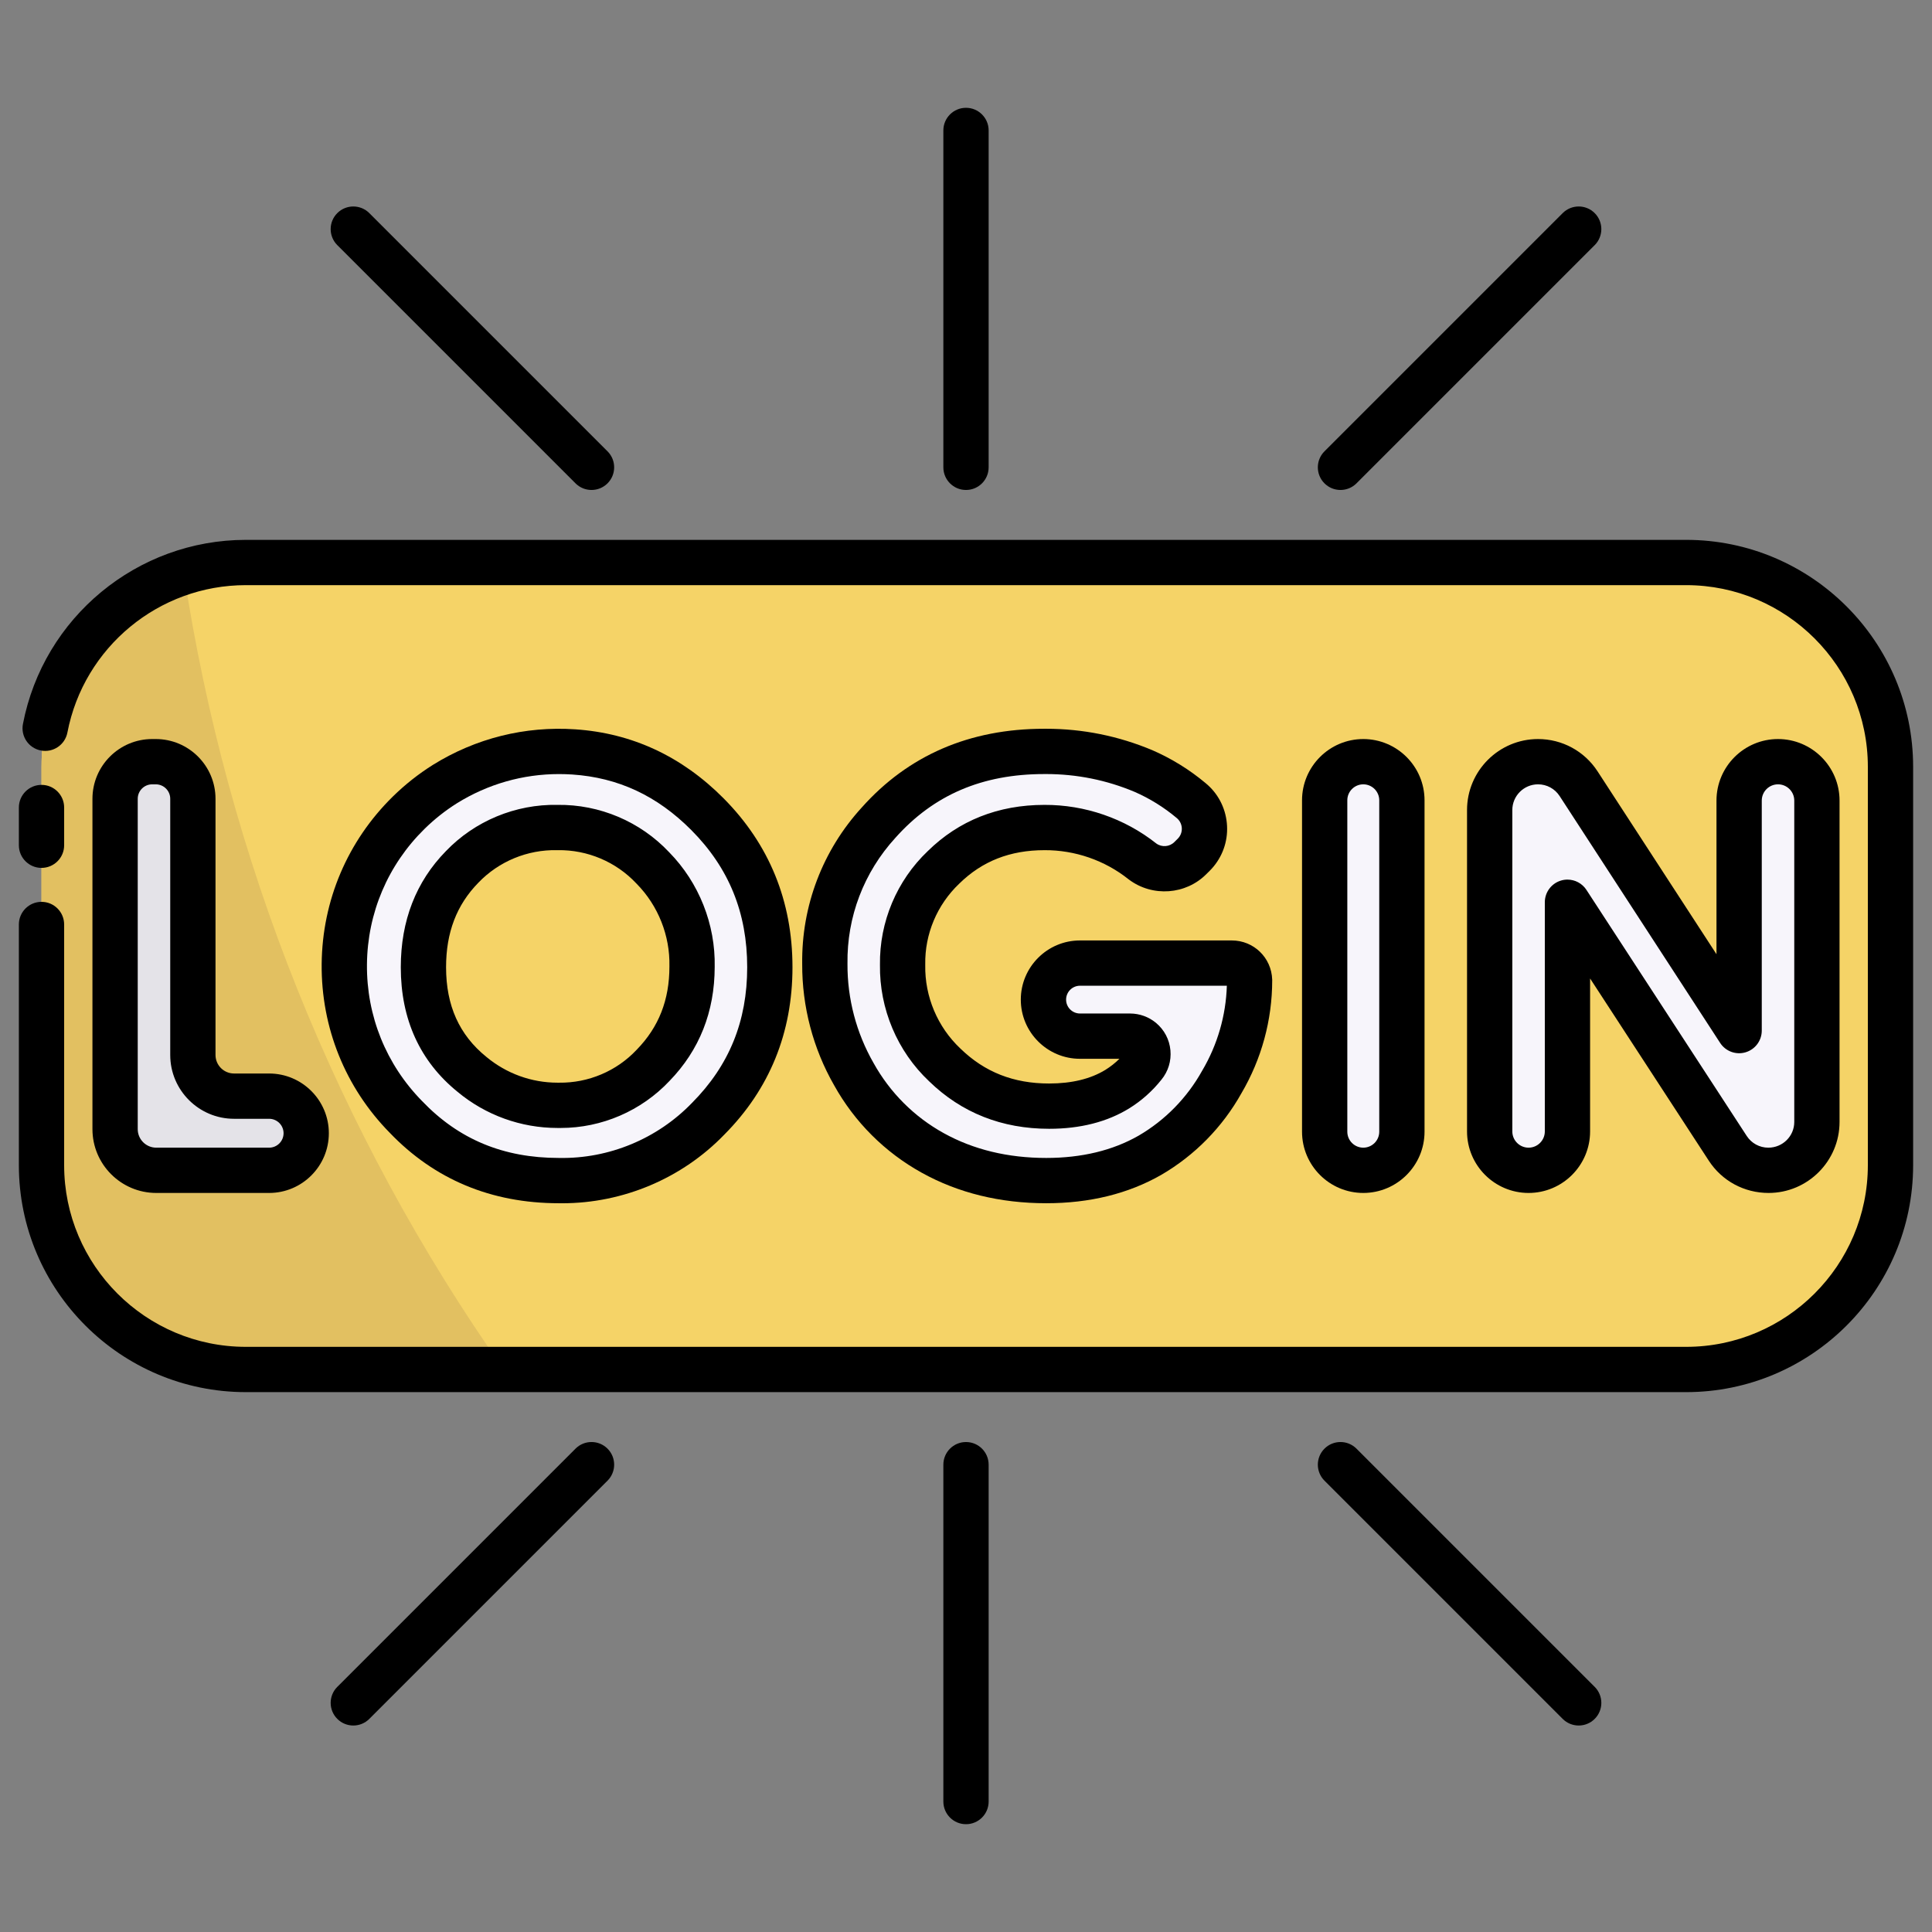 <svg id="fi_4822436" enable-background="new 0 0 512 512" height="512" viewBox="0 0 512 512" width="512" xmlns="http://www.w3.org/2000/svg"><rect x="0" y="0" width="512" height="512" fill="#808080" stroke="none"/><g id="Layer_48"><g><path d="m65.15 149.072h381.7c29.906 0 54.15 24.244 54.15 54.15v105.556c0 29.906-24.244 54.15-54.15 54.15h-381.7c-29.906 0-54.15-24.244-54.15-54.15v-105.556c0-29.906 24.244-54.15 54.15-54.15z" fill="#f5d367"></path></g><g><path d="m40.328 201.855h.957c5.428 0 9.828 4.4 9.828 9.828v67.897c0 6.025 4.885 10.91 10.91 10.91h9.297c5.428 0 9.828 4.4 9.828 9.828 0 5.427-4.4 9.827-9.828 9.827h-29.91c-6.025 0-10.91-4.885-10.91-10.91v-87.552c0-5.428 4.4-9.828 9.828-9.828z" fill="#f7f5fb"></path></g><g><path d="m152.056 199.267c13.584.912 25.391 6.412 35.42 16.501 11.025 11.091 16.538 24.612 16.538 40.563 0 15.803-5.439 29.177-16.317 40.121-10.351 10.726-24.691 16.671-39.594 16.417-16.255 0-29.76-5.619-40.516-16.858-22.067-22.465-21.745-58.565.72-80.633 2.92-2.868 6.139-5.413 9.604-7.592 10.208-6.345 22.152-9.325 34.145-8.519zm-4.322 20.035c-9.518-.209-18.687 3.583-25.277 10.454-6.829 6.969-10.243 15.828-10.243 26.576 0 11.975 4.299 21.447 12.897 28.416 6.451 5.366 14.6 8.262 22.991 8.171 9.448.139 18.517-3.709 24.982-10.601 6.878-7.067 10.317-15.779 10.318-26.134.213-9.769-3.535-19.209-10.391-26.171-6.538-6.975-15.718-10.865-25.277-10.711z" fill="#f7f5fb"></path></g><g><path d="m316.327 226.538-.833.823c-3.407 3.44-8.829 3.841-12.704.939-7.388-5.881-16.566-9.056-26.009-8.999-10.661 0-19.589 3.534-26.784 10.601-7.043 6.701-10.957 16.046-10.794 25.766-.174 10.04 3.893 19.689 11.201 26.576 7.468 7.264 16.68 10.896 27.636 10.896 7.124 0 13.131-1.497 18.02-4.491 2.702-1.675 5.093-3.807 7.066-6.3 1.671-2.011 1.396-4.996-.615-6.667-.843-.701-1.903-1.087-2.999-1.093h-13.306c-5.346 0-9.681-4.334-9.681-9.681 0-5.346 4.334-9.681 9.681-9.681h40.229c2.546 0 4.632 2.02 4.714 4.564-.002 9.478-2.544 18.782-7.362 26.944-4.496 8.072-11.082 14.785-19.067 19.435-7.803 4.466-16.956 6.699-27.459 6.699-11.239 0-21.263-2.442-30.072-7.325-8.787-4.86-16.031-12.092-20.907-20.87-5.093-8.895-7.747-18.976-7.693-29.226-.194-13.819 4.887-27.193 14.208-37.397 11.238-12.613 25.863-18.919 43.875-18.919 9.073-.07 18.065 1.709 26.428 5.227 4.535 1.986 8.763 4.609 12.555 7.791 4.14 3.403 4.738 9.519 1.335 13.659-.207.254-.429.497-.663.729z" fill="#f7f5fb"></path></g><g><path d="m361.284 201.855c5.651 0 10.233 4.581 10.233 10.233v87.825c0 5.651-4.581 10.233-10.233 10.233s-10.233-4.581-10.233-10.233v-87.825c.001-5.652 4.582-10.233 10.233-10.233z" fill="#f7f5fb"></path></g><g><path d="m407.598 201.855c4.338 0 8.382 2.194 10.746 5.831l42.543 65.43v-60.955c0-5.692 4.614-10.306 10.306-10.306 5.692 0 10.306 4.614 10.306 10.306v85.165c0 7.079-5.739 12.818-12.818 12.818h-.063c-4.334 0-8.374-2.19-10.74-5.822l-42.486-65.218v60.734c0 5.692-4.614 10.306-10.306 10.306-5.692 0-10.306-4.614-10.306-10.306v-85.165c0-7.079 5.739-12.818 12.818-12.818z" fill="#f7f5fb"></path></g><g><path d="m133.48 362.93h-68.33c-29.906-.001-54.149-24.244-54.15-54.15v-105.56c-.001-23.565 15.233-44.427 37.68-51.6 11.541 76.048 40.569 148.381 84.8 211.31z" fill="#e2c061"></path></g><g><path d="m40.328 201.855h.957c5.428 0 9.828 4.4 9.828 9.828v67.897c0 6.025 4.885 10.91 10.91 10.91h9.297c5.428 0 9.828 4.4 9.828 9.828 0 5.427-4.4 9.827-9.828 9.827h-29.91c-6.025 0-10.91-4.885-10.91-10.91v-87.552c0-5.428 4.4-9.828 9.828-9.828z" fill="#e4e3e8"></path></g><g><g><path d="m446.85 368.93h-381.7c-33.166-.001-60.149-26.985-60.15-60.15v-63.78c0-3.314 2.686-6 6-6s6 2.686 6 6v63.78c.001 26.549 21.601 48.148 48.15 48.149h381.7c26.549-.001 48.149-21.601 48.15-48.149v-105.56c-.001-26.549-21.602-48.149-48.15-48.15h-381.7c-23.049 0-42.936 16.429-47.288 39.063-.626 3.255-3.771 5.386-7.025 4.759-3.254-.625-5.385-3.771-4.759-7.025 5.436-28.274 30.279-48.797 59.072-48.797h381.7c33.166.001 60.149 26.984 60.15 60.15v105.56c-.001 33.165-26.984 60.149-60.15 60.15z"></path></g><g><path d="m11 230c-3.313 0-6-2.687-6-6v-10c0-3.313 2.687-6 6-6s6 2.687 6 6v10c0 3.313-2.687 6-6 6z"></path></g><g><path d="m71.32 316.145h-29.91c-9.324 0-16.91-7.585-16.91-16.909v-87.553c0-8.728 7.1-15.828 15.828-15.828h.957c8.728 0 15.828 7.1 15.828 15.828v67.897c0 2.707 2.203 4.91 4.91 4.91h9.297c8.728 0 15.828 7.1 15.828 15.827-.001 8.728-7.101 15.828-15.828 15.828zm-30.992-108.29c-2.11 0-3.828 1.717-3.828 3.828v87.553c0 2.707 2.203 4.909 4.91 4.909h29.91c2.111 0 3.828-1.717 3.828-3.828 0-2.109-1.717-3.826-3.828-3.826h-9.297c-9.324 0-16.91-7.586-16.91-16.91v-67.897c0-2.11-1.717-3.828-3.828-3.828h-.957z"></path></g><g><path d="m149.01 318.877c-.32 0-.638-.003-.958-.008-17.856-.013-32.93-6.307-44.8-18.71-11.741-11.952-18.155-27.835-18.005-44.667s6.846-32.598 18.854-44.394c3.221-3.164 6.792-5.987 10.614-8.391 11.372-7.068 24.416-10.326 37.743-9.426 15.018 1.008 28.232 7.15 39.273 18.258 12.131 12.204 18.282 27.274 18.283 44.792 0 17.371-6.077 32.293-18.062 44.351-11.169 11.575-26.793 18.194-42.942 18.195zm-.86-113.741c-9.579 0-18.872 2.649-27.072 7.746-3.068 1.93-5.959 4.215-8.567 6.776-9.722 9.55-15.143 22.313-15.264 35.94s5.071 26.485 14.621 36.207c9.719 10.154 21.554 15.063 36.235 15.063.034 0 .068 0 .103.001 13.191.24 26.012-5.091 35.174-14.584 9.868-9.93 14.635-21.669 14.635-35.955 0-14.434-4.839-26.319-14.793-36.333-9.049-9.104-19.375-13.927-31.566-14.745-1.173-.077-2.343-.116-3.506-.116zm.441 93.787c-.167 0-.333-.001-.5-.004-.123.002-.247.002-.37.002-9.648 0-19.023-3.386-26.446-9.562-9.974-8.082-15.061-19.211-15.061-33.028 0-12.323 4.022-22.677 11.958-30.775 7.66-7.988 18.449-12.471 29.58-12.255 11.15-.149 21.935 4.423 29.584 12.554 7.899 8.049 12.294 19.12 12.065 30.394-.015 11.877-4.045 22.043-11.979 30.215-7.468 7.938-17.944 12.459-28.831 12.459zm-.488-12.004c.029 0 .059 0 .088.001 7.717.1 15.22-3.06 20.518-8.707.025-.026.05-.053.076-.079 5.798-5.958 8.617-13.138 8.617-21.95 0-.044 0-.087.001-.131.177-8.1-2.982-16.056-8.668-21.829-.035-.036-.069-.071-.103-.107-5.369-5.729-12.949-8.929-20.801-8.815-.077.001-.152.001-.229 0-7.823-.16-15.403 2.966-20.814 8.608-5.785 5.903-8.574 13.222-8.574 22.421 0 10.164 3.492 17.933 10.675 23.755 5.327 4.431 11.983 6.835 18.831 6.835.106 0 .211 0 .317-.002z"></path></g><g><path d="m277.263 318.869c-12.217 0-23.313-2.718-32.981-8.078-9.777-5.406-17.816-13.432-23.244-23.204-5.562-9.714-8.496-20.84-8.447-32.111-.202-15.384 5.4-30.11 15.778-41.471 12.323-13.832 28.592-20.873 48.306-20.873.188-.001.377-.002.565-.002 9.702 0 19.196 1.916 28.188 5.698 5.141 2.25 9.853 5.174 14.086 8.725 3.194 2.625 5.203 6.391 5.611 10.566s-.834 8.259-3.498 11.5c-.333.406-.695.804-1.075 1.18-.002.002-.004.004-.006.006l-.833.824c-5.438 5.493-14.278 6.147-20.519 1.476-.048-.036-.095-.072-.142-.109-6.293-5.01-14.191-7.733-22.235-7.693-9.146 0-16.532 2.905-22.616 8.881-5.879 5.595-9.134 13.365-9 21.385.001.068.001.137 0 .205-.145 8.333 3.251 16.389 9.316 22.105 6.432 6.254 14.103 9.262 23.521 9.262 5.97 0 10.979-1.214 14.886-3.606 1.35-.837 2.603-1.824 3.738-2.944h-10.457c-8.646 0-15.681-7.034-15.681-15.681s7.034-15.681 15.681-15.681h40.229c5.818 0 10.522 4.556 10.71 10.371.002.064.003.129.003.194-.001 10.515-2.821 20.862-8.156 29.928-5.016 8.978-12.363 16.458-21.252 21.634-8.723 4.993-18.965 7.513-30.476 7.513zm-.068-113.739c-.159 0-.317 0-.476.002-16.416 0-29.303 5.532-39.441 16.911-8.374 9.167-12.862 20.981-12.688 33.322v.116c-.048 9.181 2.338 18.245 6.9 26.212 4.373 7.872 10.792 14.281 18.604 18.601 7.873 4.365 17.011 6.576 27.168 6.576 9.394 0 17.63-1.987 24.479-5.907 7.011-4.082 12.836-10.02 16.805-17.146.024-.043.05-.087.075-.13 4.026-6.822 6.264-14.558 6.506-22.458h-38.92c-2.029 0-3.681 1.651-3.681 3.681s1.651 3.681 3.681 3.681h13.306c2.513.014 4.929.895 6.837 2.481 2.202 1.83 3.562 4.412 3.825 7.267.261 2.828-.584 5.59-2.381 7.784-2.405 3.027-5.29 5.594-8.574 7.629-5.849 3.582-12.965 5.39-21.18 5.39-12.521 0-23.227-4.237-31.819-12.595-8.426-7.938-13.192-19.212-13.019-30.878-.161-11.329 4.449-22.299 12.659-30.11 8.254-8.109 18.68-12.254 30.92-12.254 10.699-.047 21.24 3.568 29.657 10.234 1.464 1.057 3.515.895 4.792-.396l.873-.863c.088-.088.173-.18.253-.277 1.298-1.579 1.069-3.918-.509-5.215-3.403-2.854-7.141-5.173-11.152-6.93-7.431-3.129-15.361-4.728-23.5-4.728zm39.132 21.408h.01z"></path></g><g><path d="m361.284 316.145c-8.95 0-16.232-7.282-16.232-16.232v-87.824c0-8.951 7.282-16.233 16.232-16.233s16.232 7.282 16.232 16.233v87.824c.001 8.949-7.282 16.232-16.232 16.232zm0-108.29c-2.334 0-4.232 1.899-4.232 4.233v87.824c0 2.334 1.898 4.232 4.232 4.232s4.232-1.898 4.232-4.232v-87.824c.001-2.334-1.898-4.233-4.232-4.233z"></path></g><g><path d="m468.682 316.145c-6.451 0-12.345-3.195-15.83-8.547l-31.459-48.29v40.531c0 8.991-7.315 16.306-16.307 16.306s-16.306-7.314-16.306-16.306v-85.166c0-10.376 8.441-18.818 18.817-18.818 6.395 0 12.292 3.2 15.776 8.561l31.514 48.466v-40.721c0-8.991 7.314-16.306 16.306-16.306s16.307 7.315 16.307 16.306v85.166c0 10.376-8.441 18.818-18.818 18.818zm-53.289-83.041c1.99 0 3.899.994 5.027 2.726l42.486 65.218c1.263 1.939 3.398 3.097 5.712 3.097 3.823 0 6.882-3.059 6.882-6.817v-85.166c0-2.375-1.932-4.306-4.307-4.306-2.374 0-4.306 1.932-4.306 4.306v60.955c0 2.656-1.747 4.997-4.294 5.752-2.547.758-5.287-.254-6.736-2.481l-42.544-65.43c-1.263-1.942-3.399-3.102-5.716-3.102-3.759 0-6.817 3.059-6.817 6.818v85.166c0 2.374 1.932 4.306 4.306 4.306 2.375 0 4.307-1.932 4.307-4.306v-60.734c0-2.656 1.746-4.996 4.292-5.751.564-.169 1.139-.251 1.708-.251z"></path></g><g><path d="m256 129.848c-3.313 0-6-2.687-6-6v-89.279c0-3.313 2.687-6 6-6s6 2.687 6 6v89.279c0 3.314-2.687 6-6 6z"></path></g><g><path d="m355.24 129.848c-1.535 0-3.071-.586-4.242-1.757-2.344-2.343-2.344-6.142 0-8.485l63.13-63.13c2.342-2.343 6.143-2.343 8.484 0 2.344 2.343 2.344 6.142 0 8.485l-63.13 63.13c-1.17 1.171-2.707 1.757-4.242 1.757z"></path></g><g><path d="m156.76 129.848c-1.536 0-3.071-.585-4.243-1.757l-63.13-63.13c-2.343-2.343-2.343-6.142 0-8.485s6.142-2.343 8.485 0l63.13 63.13c2.343 2.343 2.343 6.142 0 8.485-1.171 1.171-2.707 1.757-4.242 1.757z"></path></g><g><path d="m256 483.431c-3.313 0-6-2.687-6-6v-89.278c0-3.313 2.687-6 6-6s6 2.687 6 6v89.278c0 3.313-2.687 6-6 6z"></path></g><g><path d="m418.37 457.282c-1.535 0-3.071-.586-4.242-1.758l-63.13-63.13c-2.344-2.343-2.344-6.142 0-8.484 2.342-2.344 6.143-2.344 8.484 0l63.13 63.13c2.344 2.343 2.344 6.142 0 8.484-1.171 1.172-2.707 1.758-4.242 1.758z"></path></g><g><path d="m93.63 457.282c-1.536 0-3.071-.586-4.243-1.758-2.343-2.343-2.343-6.142 0-8.484l63.13-63.13c2.343-2.344 6.143-2.344 8.485 0 2.343 2.343 2.343 6.142 0 8.484l-63.13 63.13c-1.171 1.172-2.706 1.758-4.242 1.758z"></path></g></g></g></svg>